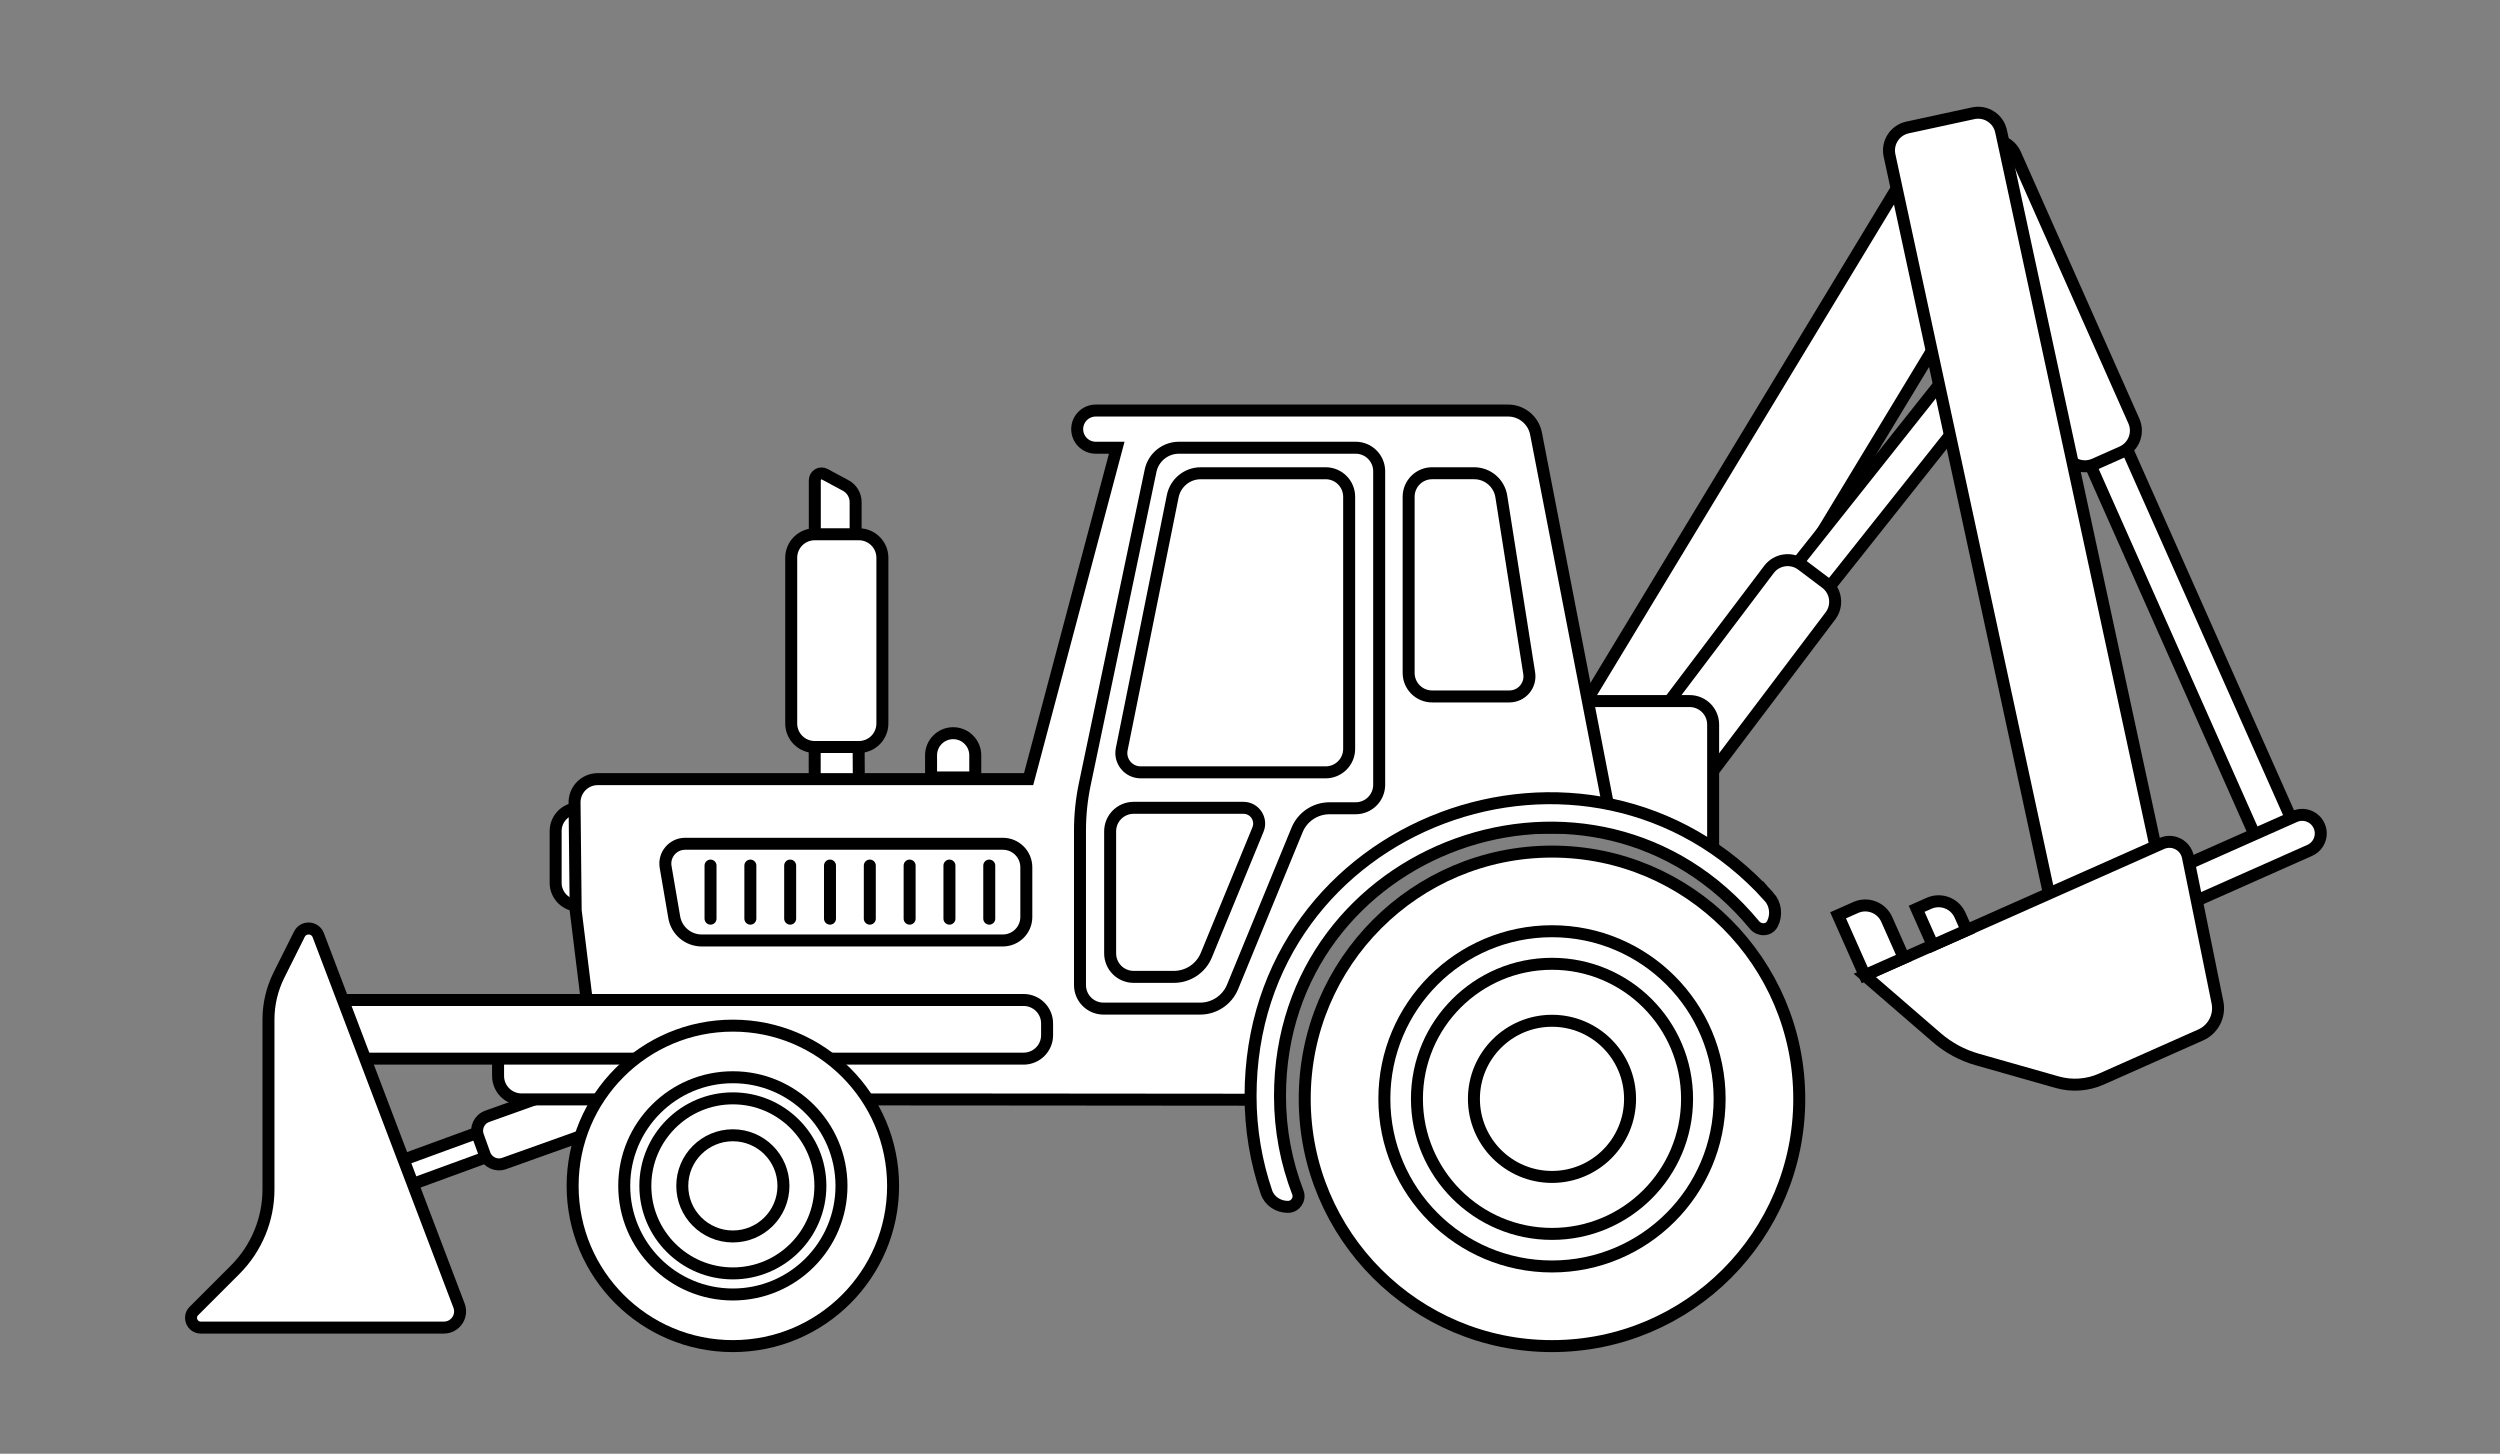 <?xml version="1.0" encoding="UTF-8" standalone="no"?>
<!-- Created with Inkscape (http://www.inkscape.org/) -->

<svg
   width="110.575mm"
   height="64.299mm"
   viewBox="0 0 110.575 64.299"
   version="1.1"
   id="svg1"
   inkscape:version="1.3 (0e150ed6c4, 2023-07-21)"
   sodipodi:docname="tractor.svg"
   xmlns:inkscape="http://www.inkscape.org/namespaces/inkscape"
   xmlns:sodipodi="http://sodipodi.sourceforge.net/DTD/sodipodi-0.dtd"
   xmlns="http://www.w3.org/2000/svg"
   xmlns:svg="http://www.w3.org/2000/svg">
  <rect x="0" y="0" width="110.575" height="64.299" fill="#808080" stroke="none"/>
  <sodipodi:namedview
     id="namedview1"
     pagecolor="#ffffff"
     bordercolor="#000000"
     borderopacity="0.25"
     inkscape:showpageshadow="2"
     inkscape:pageopacity="0.0"
     inkscape:pagecheckerboard="0"
     inkscape:deskcolor="#d1d1d1"
     inkscape:document-units="mm"
     inkscape:zoom="2.0257997"
     inkscape:cx="119.70581"
     inkscape:cy="191.77612"
     inkscape:window-width="2560"
     inkscape:window-height="1351"
     inkscape:window-x="1191"
     inkscape:window-y="187"
     inkscape:window-maximized="1"
     inkscape:current-layer="layer1" />
  <defs
     id="defs1" />
  <g
     inkscape:label="Layer 1"
     inkscape:groupmode="layer"
     id="layer1"
     transform="translate(-51.954,-64.009)">
    <g
       id="g94"
       style="stroke:#000000;stroke-opacity:1"
       transform="matrix(0.265,0,0,0.265,-58.358,24.356)">
      <g
         id="g55"
         style="stroke:#000000;stroke-opacity:1">
        <path
           style="fill:#ffffff;stroke:#000000;stroke-width:2;stroke-miterlimit:10;stroke-opacity:1"
           d="m 552.268,239.528 v -9.746 c 0,-0.853 0.908,-1.396 1.66,-0.994 l 3.492,1.875 c 1.02,0.547 1.66,1.617 1.66,2.773 v 7.588 z"
           id="path52" />
        <path
           style="fill:#ffffff;stroke:#000000;stroke-width:2;stroke-miterlimit:10;stroke-opacity:1"
           d="m 571.67,279.399 h 7.379 v -3.703 c 0,-2.035 -1.652,-3.688 -3.689,-3.688 -2.036,0 -3.689,1.652 -3.689,3.688 v 3.703 z"
           id="path53" />
        <path
           style="fill:#ffffff;stroke:#000000;stroke-width:2;stroke-miterlimit:10;stroke-opacity:1"
           d="m 555.938,241.032 c -2.037,0.022 -3.689,1.652 -3.689,3.691 0,27.092 0,19.188 0,42.975 h 7.379 c 0,-23.797 -0.271,-13.387 -0.271,-40.473 0.221,-1.107 -2.437,-6.201 -3.419,-6.193 z"
           id="path54" />
        <path
           style="fill:#ffffff;stroke:#000000;stroke-width:2;stroke-miterlimit:10;stroke-opacity:1"
           d="m 548.33,242.729 c 0,-2.166 1.756,-3.922 3.922,-3.922 h 7.373 c 2.164,0 3.922,1.756 3.922,3.922 v 27.664 c 0,2.164 -1.758,3.92 -3.922,3.92 h -7.373 c -2.166,0 -3.922,-1.756 -3.922,-3.92 z"
           id="path55" />
      </g>
      <rect
         x="777.431"
         y="216.893"
         transform="matrix(0.914,-0.406,0.406,0.914,-36.115,338.671)"
         style="fill:#ffffff;stroke:#000000;stroke-width:2;stroke-miterlimit:10;stroke-opacity:1"
         width="6.668"
         height="75.252"
         id="rect55" />
      <path
         style="fill:#ffffff;stroke:#000000;stroke-width:2;stroke-miterlimit:10;stroke-opacity:1"
         d="m 760.675,225.129 c 0.878,1.979 3.197,2.871 5.175,1.992 l 4.586,-2.037 c 1.979,-0.879 2.871,-3.195 1.99,-5.176 l -19.787,-44.547 c -0.878,-1.979 -3.195,-2.871 -5.174,-1.99 l -4.586,2.035 c -1.979,0.879 -2.871,3.195 -1.991,5.176 z"
         id="path56" />
      <path
         style="fill:#ffffff;stroke:#000000;stroke-width:2;stroke-miterlimit:10;stroke-opacity:1"
         d="m 675.532,275.77 c -1.121,1.854 -0.528,4.264 1.322,5.387 l 9.59,5.805 c 1.852,1.123 4.264,0.529 5.385,-1.322 l 60.843,-100.523 -16.299,-9.865 z"
         id="path57" />
      <path
         style="fill:#ffffff;stroke:#000000;stroke-width:2;stroke-miterlimit:10;stroke-opacity:1"
         d="m 750.811,210.846 c 1.107,-1.471 0.816,-3.561 -0.654,-4.67 -1.469,-1.107 -3.561,-0.816 -4.67,0.652 l -30.57,38.492 5.321,4.018 z"
         id="path58" />
      <path
         style="fill:#ffffff;stroke:#000000;stroke-width:2;stroke-miterlimit:10;stroke-opacity:1"
         d="m 803.353,287.481 c -0.692,-1.563 -2.523,-2.266 -4.085,-1.572 l -21.545,9.57 2.514,5.658 21.545,-9.57 c 1.562,-0.693 2.266,-2.524 1.571,-4.086 z"
         id="path59" />
      <path
         style="fill:#ffffff;stroke:#000000;stroke-width:2;stroke-miterlimit:10;stroke-opacity:1"
         d="m 778.04,300.17 -18.62,4.033 -27.777,-128.629 c -0.459,-2.117 0.887,-4.205 3.004,-4.664 l 10.953,-2.371 c 2.119,-0.459 4.204,0.885 4.661,3.002 z"
         id="path60" />
      <path
         style="fill:#ffffff;stroke:#000000;stroke-width:2;stroke-miterlimit:10;stroke-opacity:1"
         d="m 781.445,292.667 c -0.401,-1.975 -2.522,-3.068 -4.365,-2.25 l -49.566,22.016 12.022,10.393 c 1.952,1.688 4.256,2.932 6.738,3.637 l 13.365,3.799 c 2.432,0.691 5.045,0.508 7.355,-0.52 l 16.585,-7.367 c 2.09,-0.928 3.258,-3.193 2.803,-5.434 z"
         id="path61" />
      <path
         style="fill:#ffffff;stroke:#000000;stroke-width:2;stroke-miterlimit:10;stroke-opacity:1"
         d="m 731.179,303.088 c -0.879,-1.979 -3.196,-2.869 -5.175,-1.992 l -2.945,1.309 4.445,10.012 6.53,-2.9 z"
         id="path62" />
      <path
         style="fill:#ffffff;stroke:#000000;stroke-width:2;stroke-miterlimit:10;stroke-opacity:1"
         d="m 743.419,302.387 c -0.88,-1.977 -3.196,-2.869 -5.175,-1.99 l -2.075,0.92 2.706,6.094 5.659,-2.512 z"
         id="path63" />
      <path
         style="fill:#ffffff;stroke:#000000;stroke-width:2;stroke-miterlimit:10;stroke-opacity:1"
         d="m 721.781,252.432 c 1.305,-1.73 0.96,-4.188 -0.77,-5.492 l -4.004,-3.021 c -1.728,-1.305 -4.187,-0.963 -5.492,0.768 l -27.438,36.295 c -1.304,1.729 -0.96,4.188 0.768,5.492 l 4.004,3.023 c 1.729,1.305 4.188,0.961 5.492,-0.768 z"
         id="path64" />
      <g
         id="g66"
         style="stroke:#000000;stroke-opacity:1">
        <path
           style="fill:#ffffff;stroke:#000000;stroke-width:2;stroke-miterlimit:10;stroke-opacity:1"
           d="m 485.355,347.186 c -1.127,0.404 -2.368,-0.184 -2.771,-1.311 -0.404,-1.127 0.182,-2.367 1.31,-2.771 l 13.435,-4.914 1.463,4.082 z"
           id="path65" />
        <path
           style="fill:#ffffff;stroke:#000000;stroke-width:2;stroke-miterlimit:10;stroke-opacity:1"
           d="m 500.412,343.829 c -1.326,0.475 -2.786,-0.215 -3.26,-1.541 l -1.102,-3.072 c -0.475,-1.322 0.215,-2.783 1.541,-3.26 l 17.312,-6.18 c 1.324,-0.475 2.784,0.215 3.259,1.543 l 1.102,3.068 c 0.475,1.328 -0.215,2.785 -1.54,3.262 z"
           id="path66" />
      </g>
      <g
         id="g70"
         style="stroke:#000000;stroke-opacity:1">
        <path
           style="fill:#ffffff;stroke:#000000;stroke-width:2;stroke-miterlimit:10;stroke-opacity:1"
           d="m 716.578,333.04 c 0,22.793 -18.477,41.267 -41.27,41.267 -22.793,0 -41.271,-18.475 -41.271,-41.267 0,-22.793 18.478,-41.27 41.271,-41.27 22.794,0 41.27,18.477 41.27,41.27 z"
           id="path67" />
        <path
           style="fill:#ffffff;stroke:#000000;stroke-width:2;stroke-miterlimit:10;stroke-opacity:1"
           d="m 703.287,333.04 c 0,15.451 -12.527,27.975 -27.979,27.975 -15.451,0 -27.979,-12.523 -27.979,-27.975 0,-15.453 12.527,-27.979 27.979,-27.979 15.452,0 27.979,12.525 27.979,27.979 z"
           id="path68" />
        <path
           style="fill:#ffffff;stroke:#000000;stroke-width:2;stroke-miterlimit:10;stroke-opacity:1"
           d="m 697.852,333.04 c 0,12.449 -10.094,22.541 -22.543,22.541 -12.449,0 -22.543,-10.092 -22.543,-22.541 0,-12.451 10.094,-22.543 22.543,-22.543 12.449,0 22.543,10.091 22.543,22.543 z"
           id="path69" />
        <path
           style="fill:#ffffff;stroke:#000000;stroke-width:2;stroke-miterlimit:10;stroke-opacity:1"
           d="m 688.338,333.04 c 0,7.197 -5.833,13.029 -13.029,13.029 -7.195,0 -13.031,-5.832 -13.031,-13.029 0,-7.197 5.836,-13.033 13.031,-13.033 7.196,-0.001 13.029,5.835 13.029,13.033 z"
           id="path70" />
      </g>
      <g
         id="g71"
         style="stroke:#000000;stroke-opacity:1">
        <path
           style="fill:#ffffff;stroke:#000000;stroke-width:2;stroke-miterlimit:10;stroke-opacity:1"
           d="m 702.204,295.028 v -24.463 c 0,-2.166 -1.757,-3.92 -3.921,-3.92 H 674.16 v 19.852 c 0.384,-0.01 0.764,-0.029 1.148,-0.029 10.022,-0.001 19.299,3.175 26.896,8.56 z"
           id="path71" />
      </g>
      <path
         style="fill:#ffffff;stroke:#000000;stroke-width:2;stroke-miterlimit:10;stroke-opacity:1"
         d="m 509.012,288.342 c 0,-2.1 1.704,-3.805 3.805,-3.805 v 0 16.254 0 c -2.101,0 -3.805,-1.701 -3.805,-3.805 z"
         id="path72" />
      <path
         style="fill:#ffffff;stroke:#000000;stroke-width:2;stroke-miterlimit:10;stroke-opacity:1"
         d="m 672.643,222.006 c -0.432,-2.232 -2.394,-3.85 -4.666,-3.85 h -68.812 c -1.714,0 -3.104,1.389 -3.104,3.104 0,1.715 1.39,3.104 3.104,3.104 h 3.496 l -14.706,55.31 h -71.907 c -2.159,0 -3.903,1.762 -3.88,3.92 l 0.189,18.004 3.891,31.588 c 0.123,-0.129 113.018,0 113.018,0 -0.004,-0.232 -0.015,-0.459 -0.015,-0.689 0,-24.703 20.023,-44.727 44.72,-44.727 4.055,0 7.864,-0.09 11.601,0.924 z"
         id="path73" />
      <path
         style="fill:#ffffff;stroke:#000000;stroke-width:2;stroke-miterlimit:10;stroke-opacity:1"
         d="m 601.561,308.76 c 0,2.166 1.756,3.92 3.921,3.92 h 6.726 c 2.365,0 4.512,-1.436 5.41,-3.625 l 8.617,-20.965 c 0.71,-1.73 -0.561,-3.627 -2.433,-3.627 h -18.32 c -2.165,0 -3.921,1.756 -3.921,3.92 z"
         id="path74" />
      <path
         style="fill:#ffffff;stroke:#000000;stroke-width:2;stroke-miterlimit:10;stroke-opacity:1"
         d="m 499.403,329.213 c 0,2.164 1.756,3.92 3.921,3.92 h 18.17 c 2.164,0 3.921,-1.756 3.921,-3.92 v -8.758 c 0,-2.166 -1.757,-3.92 -3.921,-3.92 h -18.17 c -2.165,0 -3.921,1.754 -3.921,3.92 z"
         id="path75" />
      <path
         style="fill:#ffffff;stroke:#000000;stroke-width:2;stroke-miterlimit:10;stroke-opacity:1"
         d="m 591.037,322.405 c 0,2.168 -1.755,3.922 -3.92,3.922 H 464.816 v -9.791 h 122.301 c 2.165,0 3.92,1.754 3.92,3.92 z"
         id="path76" />
      <g
         id="g80"
         style="stroke:#000000;stroke-opacity:1">
        <path
           style="fill:#ffffff;stroke:#000000;stroke-width:2;stroke-miterlimit:10;stroke-opacity:1"
           d="m 565.335,347.563 c 0,14.77 -11.974,26.744 -26.743,26.744 -14.771,0 -26.746,-11.975 -26.746,-26.744 0,-14.769 11.975,-26.744 26.746,-26.744 14.769,0 26.743,11.974 26.743,26.744 z"
           id="path77" />
        <path
           style="fill:#ffffff;stroke:#000000;stroke-width:2;stroke-miterlimit:10;stroke-opacity:1"
           d="m 556.721,347.563 c 0,10.014 -8.117,18.129 -18.129,18.129 -10.014,0 -18.133,-8.115 -18.133,-18.129 0,-10.014 8.119,-18.131 18.133,-18.131 10.012,0 18.129,8.117 18.129,18.131 z"
           id="path78" />
        <path
           style="fill:#ffffff;stroke:#000000;stroke-width:2;stroke-miterlimit:10;stroke-opacity:1"
           d="m 553.199,347.563 c 0,8.068 -6.541,14.609 -14.607,14.609 -8.068,0 -14.609,-6.541 -14.609,-14.609 0,-8.066 6.541,-14.607 14.609,-14.607 8.066,0 14.607,6.541 14.607,14.607 z"
           id="path79" />
        <path
           style="fill:#ffffff;stroke:#000000;stroke-width:2;stroke-miterlimit:10;stroke-opacity:1"
           d="m 547.033,347.563 c 0,4.664 -3.779,8.445 -8.441,8.445 -4.664,0 -8.445,-3.781 -8.445,-8.445 0,-4.664 3.781,-8.445 8.445,-8.445 4.662,0 8.441,3.781 8.441,8.445 z"
           id="path80" />
      </g>
      <path
         style="fill:#ffffff;stroke:#000000;stroke-width:2;stroke-miterlimit:10;stroke-opacity:1"
         d="m 466.243,305.557 c 0.669,-1.34 2.613,-1.242 3.146,0.16 l 23.498,61.832 c 0.672,1.774 -0.635,3.666 -2.529,3.666 h -40.573 c -1.446,0 -2.172,-1.748 -1.149,-2.772 l 6.898,-6.898 c 3.544,-3.543 5.547,-8.379 5.547,-13.389 v -28.354 c 0,-2.574 0.601,-5.123 1.753,-7.428 z"
         id="path81" />
      <path
         style="fill:#ffffff;stroke:#000000;stroke-width:2;stroke-miterlimit:10;stroke-opacity:1"
         d="m 711.511,299.278 c -30.091,-33.354 -86.513,-12.715 -86.513,33.316 0,5.611 0.939,11.002 2.654,16.031 0.514,1.502 1.988,2.441 3.574,2.441 1.248,0 2.109,-1.25 1.661,-2.414 -1.919,-4.984 -2.977,-10.397 -2.977,-16.059 0,-41.883 52.557,-60.785 79.182,-28.586 0.823,0.996 2.403,0.982 2.999,-0.164 0.774,-1.491 0.546,-3.317 -0.58,-4.565 z"
         id="path82" />
      <g
         id="g91"
         style="stroke:#000000;stroke-opacity:1">
        <path
           style="fill:#ffffff;stroke:#000000;stroke-width:2;stroke-miterlimit:10;stroke-opacity:1"
           d="m 528.809,302.741 c 0.383,2.229 2.322,3.863 4.583,3.863 h 50.259 c 2.166,0 3.92,-1.756 3.92,-3.92 v -8.297 c 0,-2.166 -1.754,-3.922 -3.92,-3.922 h -53.024 c -2.051,0 -3.605,1.844 -3.259,3.865 z"
           id="path83" />
        <g
           id="g90"
           style="stroke:#000000;stroke-opacity:1">
          <line
             style="fill:#ffffff;stroke:#000000;stroke-width:2;stroke-linecap:round;stroke-miterlimit:10;stroke-opacity:1"
             x1="534.863"
             y1="302.965"
             x2="534.863"
             y2="294.104"
             id="line83" />
          <line
             style="fill:#ffffff;stroke:#000000;stroke-width:2;stroke-linecap:round;stroke-miterlimit:10;stroke-opacity:1"
             x1="541.51"
             y1="302.965"
             x2="541.51"
             y2="294.104"
             id="line84" />
          <line
             style="fill:#ffffff;stroke:#000000;stroke-width:2;stroke-linecap:round;stroke-miterlimit:10;stroke-opacity:1"
             x1="548.155"
             y1="302.965"
             x2="548.155"
             y2="294.104"
             id="line85" />
          <line
             style="fill:#ffffff;stroke:#000000;stroke-width:2;stroke-linecap:round;stroke-miterlimit:10;stroke-opacity:1"
             x1="554.801"
             y1="302.965"
             x2="554.801"
             y2="294.104"
             id="line86" />
          <line
             style="fill:#ffffff;stroke:#000000;stroke-width:2;stroke-linecap:round;stroke-miterlimit:10;stroke-opacity:1"
             x1="561.447"
             y1="302.965"
             x2="561.447"
             y2="294.104"
             id="line87" />
          <line
             style="fill:#ffffff;stroke:#000000;stroke-width:2;stroke-linecap:round;stroke-miterlimit:10;stroke-opacity:1"
             x1="568.093"
             y1="302.965"
             x2="568.093"
             y2="294.104"
             id="line88" />
          <line
             style="fill:#ffffff;stroke:#000000;stroke-width:2;stroke-linecap:round;stroke-miterlimit:10;stroke-opacity:1"
             x1="574.738"
             y1="302.965"
             x2="574.738"
             y2="294.104"
             id="line89" />
          <line
             style="fill:#ffffff;stroke:#000000;stroke-width:2;stroke-linecap:round;stroke-miterlimit:10;stroke-opacity:1"
             x1="581.385"
             y1="302.965"
             x2="581.385"
             y2="294.104"
             id="line90" />
        </g>
      </g>
      <g
         id="g93"
         style="stroke:#000000;stroke-opacity:1">
        <path
           style="fill:#ffffff;stroke:#000000;stroke-width:2;stroke-miterlimit:10;stroke-opacity:1"
           d="m 603.491,274.696 c -0.391,1.994 1.134,3.848 3.167,3.848 h 30.874 c 2.165,0 3.921,-1.756 3.921,-3.92 v -42.08 c 0,-2.166 -1.756,-3.922 -3.921,-3.922 h -20.851 c -2.274,0 -4.237,1.615 -4.676,3.848 z"
           id="path91" />
        <path
           style="fill:none;stroke:#000000;stroke-width:2;stroke-miterlimit:10;stroke-opacity:1"
           d="m 646.465,228.286 c 0,-2.166 -1.756,-3.922 -3.922,-3.922 h -29.505 c -2.282,0 -4.259,1.605 -4.727,3.838 l -10.974,52.277 c -0.537,2.551 -0.808,5.15 -0.808,7.758 v 25.818 c 0,2.166 1.757,3.922 3.922,3.922 h 16.136 c 2.366,0 4.513,-1.438 5.411,-3.627 l 10.762,-26.185 c 0.898,-2.19 3.045,-3.627 5.411,-3.627 h 4.372 c 2.166,0 3.922,-1.756 3.922,-3.92 z"
           id="path92" />
        <path
           style="fill:#ffffff;stroke:#000000;stroke-width:2;stroke-miterlimit:10;stroke-opacity:1"
           d="m 671.506,262 c 0.321,2.037 -1.25,3.875 -3.312,3.875 h -12.892 c -2.164,0 -3.92,-1.756 -3.92,-3.922 v -29.41 c 0,-2.166 1.756,-3.922 3.92,-3.922 h 7.018 c 2.254,0 4.18,1.645 4.531,3.873 z"
           id="path93" />
      </g>
    </g>
  </g>
</svg>
